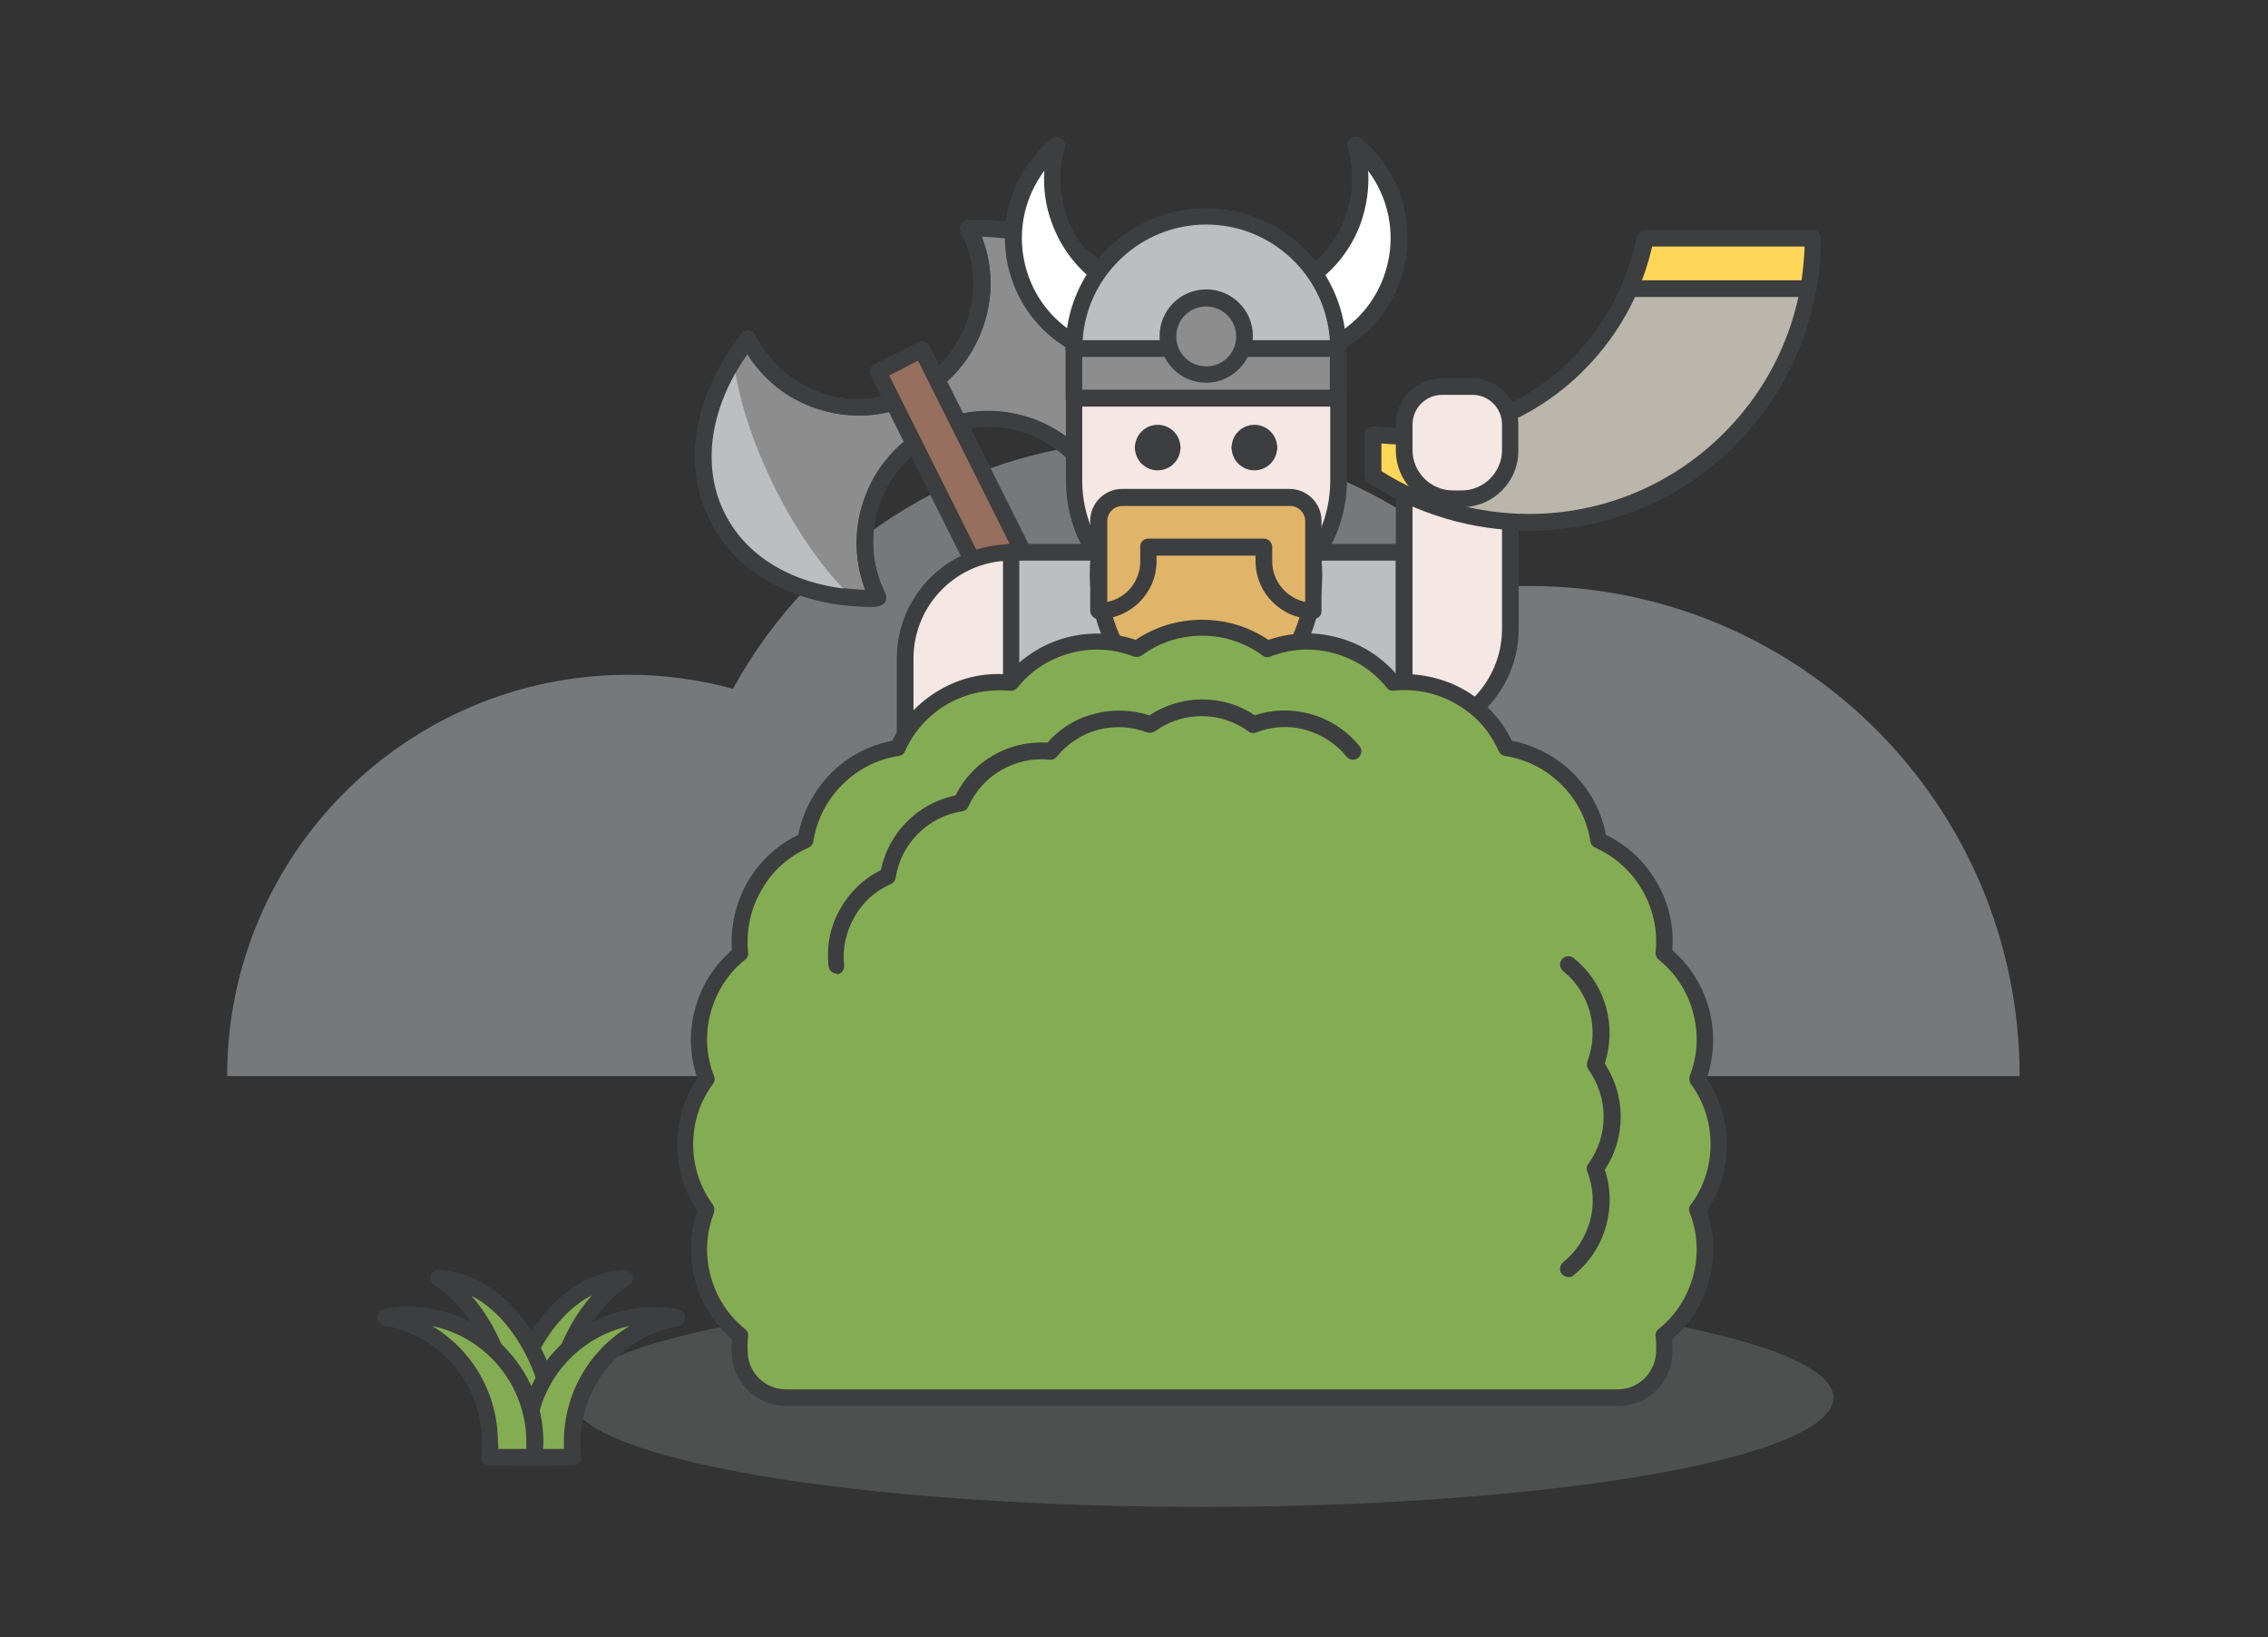 <?xml version="1.0" encoding="utf-8"?>
<!-- Generator: Adobe Illustrator 20.1.0, SVG Export Plug-In . SVG Version: 6.00 Build 0)  -->
<svg version="1.1" id="listening" xmlns="http://www.w3.org/2000/svg" xmlns:xlink="http://www.w3.org/1999/xlink" x="0px" y="0px"
	 viewBox="0 0 598.1 431.7" style="enable-background:new 0 0 598.1 431.7;" xml:space="preserve">
<rect x="0" y="0" width="598.1" height="431.7" fill="#333333" stroke="none"/>
<style type="text/css">
	.st0{opacity:0.5;fill:#BCBEC0;enable-background:new    ;}
	.st1{opacity:0.2;fill:#BCBEC0;enable-background:new    ;}
	.st2{fill:#84AD53;}
	.st3{fill:#3D3E3F;}
	.st4{fill:#8D8D8E;}
	.st5{fill:#BCBEC0;}
	.st6{fill:#966F5E;}
	.st7{fill:#F4E7E4;}
	.st8{fill:#FFFFFF;}
	.st9{fill:none;stroke:#3D3E3F;stroke-width:4;stroke-linecap:round;stroke-miterlimit:10;}
	.st10{fill:#E0B569;}
	.st11{fill:#BAB6AB;}
	.st12{fill:#FFD758;}
</style>
<path class="st0" d="M532.6,283.7c0-71.4-57.9-129.2-129.2-129.2c-3,0-6.1,0.1-9,0.3c-22.9-23.9-55.1-38.7-90.7-38.7
	c-47.6,0-89.1,26.5-110.4,65.5c-8.8-2.4-18.1-3.7-27.6-3.7c-58.4,0-105.8,47.4-105.8,105.8h211.6c0-14.9-3.1-29.1-8.7-42h18.4
	c-4.5,13.2-7,27.3-7,42H532.6z"/>
<ellipse class="st1" cx="317" cy="368.5" rx="166.5" ry="28.8"/>
<g>
	<path class="st2" d="M145.2,380.2c0-19.3,8-36,19.4-43.3c-17.4,1-31.3,21.7-31.3,47.2h11.9C145.3,382.9,145.2,381.6,145.2,380.2z"
		/>
	<path class="st3" d="M145.4,386.4h-11.9c-1.2,0-2.2-1-2.2-2.2c0-26.7,14.6-48.4,33.3-49.4c1-0.1,1.9,0.6,2.2,1.5s-0.1,2-0.9,2.5
		c-11.2,7.2-18.4,23.4-18.4,41.5c0,1.3,0,2.5,0.1,3.8c0,0.6-0.2,1.2-0.6,1.6C146.5,386.1,146,386.4,145.4,386.4z M135.6,382h7.4
		c0-0.6,0-1.2,0-1.8c0-15.3,4.9-29.5,13.1-38.7c-4.4,2.2-8.4,6-11.7,11C139.1,360.5,136,370.9,135.6,382z"/>
	<path class="st2" d="M135.1,380.2c0-19.3-8-36-19.4-43.3c17.4,1,31.3,21.7,31.3,47.2h-12C135.1,382.9,135.1,381.6,135.1,380.2z"/>
	<path class="st3" d="M147,386.4h-12c-0.6,0-1.2-0.2-1.6-0.7c-0.4-0.4-0.6-1-0.6-1.6c0.1-1.3,0.1-2.6,0.1-3.8
		c0-18-7.2-34.3-18.4-41.5c-0.8-0.5-1.2-1.6-0.9-2.5c0.3-0.9,1.2-1.6,2.2-1.5c18.7,1,33.3,22.7,33.3,49.4
		C149.1,385.4,148.2,386.4,147,386.4z M137.3,382h7.4c-0.4-11.1-3.4-21.5-8.7-29.4c-3.3-5-7.4-8.8-11.7-11
		c8.1,9.2,13.1,23.4,13.1,38.7C137.3,380.8,137.3,381.4,137.3,382z"/>
	<path class="st2" d="M151.1,384.2c-0.2-1.3-0.2-2.6-0.2-3.9c0-16.5,11.9-30.2,27.6-33c-1.9-0.3-3.9-0.5-5.9-0.5
		c-18.5,0-33.5,15-33.5,33.5c0,1.3,0.1,2.6,0.2,3.9H151.1z"/>
	<path class="st3" d="M151.1,386.4h-11.8c-1.1,0-2-0.8-2.2-1.9c-0.2-1.4-0.2-2.8-0.2-4.2c0-19.7,16-35.7,35.7-35.7
		c2.1,0,4.2,0.2,6.3,0.6c1,0.2,1.8,1.1,1.8,2.2s-0.8,2-1.8,2.2c-14.9,2.7-25.8,15.6-25.8,30.8c0,1.2,0.1,2.5,0.2,3.7
		c0.1,0.6-0.1,1.2-0.5,1.7C152.3,386.1,151.7,386.4,151.1,386.4z M141.3,382h7.4c0-0.6,0-1.2,0-1.8c0-12.9,6.8-24.3,17.3-30.6
		c-14.1,3-24.8,15.6-24.8,30.6C141.3,380.8,141.3,381.4,141.3,382z"/>
	<path class="st2" d="M129,384.2c0.2-1.3,0.2-2.6,0.2-3.9c0-16.5-11.9-30.2-27.6-33c1.9-0.3,3.9-0.5,5.9-0.5
		c18.5,0,33.5,15,33.5,33.5c0,1.3-0.1,2.6-0.2,3.9H129z"/>
	<path class="st3" d="M140.8,386.4H129c-0.6,0-1.2-0.3-1.6-0.7c-0.4-0.5-0.6-1.1-0.5-1.7c0.1-1.2,0.2-2.5,0.2-3.7
		c0-15.2-10.8-28.2-25.8-30.8c-1-0.2-1.8-1.1-1.8-2.2s0.8-2,1.8-2.2c2.1-0.4,4.2-0.6,6.3-0.6c19.7,0,35.7,16,35.7,35.7
		c0,1.4-0.1,2.8-0.2,4.2C142.9,385.5,141.9,386.4,140.8,386.4z M131.4,382h7.4c0-0.6,0-1.2,0-1.8c0-15-10.6-27.6-24.8-30.6
		c10.5,6.3,17.3,17.7,17.3,30.6C131.4,380.8,131.4,381.4,131.4,382z"/>
</g>
<g id="viking">
	<g>
		<path class="st4" d="M255.5,60.2L255.5,60.2c8.1,16.1,1.6,35.7-14.5,43.7s-35.6,1.5-43.6-14.5c0,0,0,0,0-0.1
			c-11.6,14.8-15.4,32.5-8.2,46.9c7.2,14.4,23.6,22,42.4,21.5c0,0,0,0,0-0.1c-8-16.1-1.5-35.6,14.5-43.6c16.1-8,35.6-1.5,43.6,14.5
			c0,0,0,0,0,0.1c11.6-14.8,15.4-32.5,8.2-46.9C290.7,67.3,274.3,59.8,255.5,60.2z"/>
		<path class="st3" d="M230,159.9c-19.7,0-35.6-8.4-42.8-22.8c-7.4-14.7-4.2-33.1,8.4-49.2c0.5-0.6,1.2-0.9,1.9-0.8s1.4,0.5,1.7,1.2
			c0,0,0,0,0,0.1c3.6,7.2,9.9,12.6,17.5,15.2c7.7,2.6,15.9,2,23.2-1.7c7.2-3.6,12.6-9.9,15.2-17.5c2.6-7.7,2-15.9-1.7-23.2v-0.1
			c-0.3-0.7-0.3-1.5,0.1-2.1c0.4-0.6,1.1-1,1.8-1.1c20.4-0.5,37.1,8,44.4,22.7c7.4,14.7,4.2,33.1-8.4,49.2c-0.5,0.6-1.2,0.9-1.9,0.8
			c-0.7-0.1-1.4-0.5-1.7-1.2c0,0,0,0,0-0.1c-3.6-7.2-9.9-12.6-17.5-15.2c-7.7-2.6-15.9-2-23.2,1.7c-7.2,3.6-12.6,9.9-15.2,17.5
			c-2.6,7.6-2,15.9,1.7,23.2v0.1c0.3,0.7,0.3,1.5-0.1,2.1c-0.4,0.6-1.1,1-1.8,1.1C231.1,159.9,230.5,159.9,230,159.9z M197.1,93.3
			c-9.9,14-12.2,29.5-6,41.9c6.2,12.4,19.9,19.8,37.1,20.3c-2.9-7.5-3.1-15.7-0.5-23.4c2.9-8.8,9.1-15.9,17.4-20.1
			c8.3-4.2,17.7-4.8,26.5-1.9c7.7,2.6,14.1,7.6,18.4,14.4c9.9-14,12.2-29.5,6-41.9s-19.9-19.8-37.1-20.3c2.9,7.5,3.1,15.7,0.5,23.4
			c-2.9,8.8-9.1,15.9-17.4,20.1c-8.3,4.2-17.7,4.8-26.5,1.9C207.8,105.2,201.3,100.1,197.1,93.3z"/>
	</g>
	<g>
		<path class="st5" d="M262.3,60.5c6.9,6.4,14.3,16.6,20.5,28.9c6.2,12.4,9.9,24.4,10.9,33.7c8.5-13.5,10.6-28.7,4.3-41.3
			C291.6,69.2,278.2,61.8,262.3,60.5z"/>
		<path class="st5" d="M204.4,128.7c-6.2-12.4-9.9-24.4-10.9-33.7c-8.5,13.5-10.6,28.7-4.3,41.3s19.7,20,35.6,21.3
			C218,151.2,210.5,141,204.4,128.7z"/>
	</g>
	<path class="st3" d="M230,160c-19.7,0-35.6-8.4-42.8-22.8c-7.4-14.7-4.2-33.1,8.4-49.2c0.5-0.6,1.2-0.9,1.9-0.8s1.4,0.5,1.7,1.2
		l0,0c3.6,7.2,9.9,12.6,17.5,15.2c7.7,2.6,15.9,2,23.2-1.7c7.2-3.6,12.6-9.9,15.2-17.5c2.6-7.7,2-15.9-1.7-23.2v-0.1
		c-0.3-0.7-0.3-1.5,0.1-2.1c0.4-0.6,1.1-1,1.8-1.1c20.4-0.5,37.1,8,44.4,22.7c7.4,14.7,4.2,33.1-8.4,49.2c-0.5,0.6-1.2,0.9-1.9,0.8
		c-0.7-0.1-1.4-0.5-1.7-1.2c0,0,0,0,0-0.1c-3.6-7.2-9.9-12.6-17.5-15.2c-7.7-2.6-15.9-2-23.2,1.7c-15,7.5-21,25.8-13.5,40.7v0.1
		c0.3,0.7,0.3,1.5-0.1,2.1c-0.4,0.6-1.1,1-1.8,1.1C231.1,160,230.6,160,230,160z M197.1,93.4c-9.9,14-12.2,29.5-6,41.9
		s19.9,19.8,37.1,20.3c-6.3-16.5,0.8-35.4,16.9-43.5c8.3-4.2,17.7-4.8,26.5-1.9c7.7,2.6,14.1,7.6,18.4,14.4c9.9-14,12.2-29.5,6-41.9
		s-19.9-19.8-37.1-20.3c2.9,7.5,3.1,15.7,0.5,23.4c-2.9,8.8-9.1,15.9-17.4,20.1c-8.3,4.2-17.7,4.8-26.5,1.9
		C207.8,105.3,201.4,100.2,197.1,93.4z"/>
	
		<rect x="275" y="84.6" transform="matrix(0.894 -0.448 0.448 0.894 -52.369 145.434)" class="st6" width="13" height="197.8"/>
	<path class="st3" d="M320,277c-0.2,0-0.5,0-0.7-0.1c-0.6-0.2-1-0.6-1.3-1.1L229.6,99c-0.3-0.5-0.3-1.1-0.1-1.7s0.6-1,1.1-1.3
		l11.6-5.8c1.1-0.5,2.4-0.1,2.9,1L333.6,268c0.5,1.1,0.1,2.4-1,2.9l-11.6,5.8C320.7,277,320.4,277,320,277z M234.5,99L321,271.9
		l7.7-3.8l-86.6-173L234.5,99z"/>
	<rect x="265.8" y="145.7" class="st5" width="104.5" height="79"/>
	<path class="st3" d="M370.3,226.8H265.8c-1.2,0-2.2-1-2.2-2.2v-79c0-1.2,1-2.2,2.2-2.2h104.5c1.2,0,2.2,1,2.2,2.2v79
		C372.5,225.9,371.5,226.8,370.3,226.8z M268,222.5h100.1v-74.7H268V222.5z"/>
	<path class="st7" d="M318.1,179L318.1,179c-13.2,0-24-10.7-24-24v-6.5H342v6.5C342,168.3,331.3,179,318.1,179z"/>
	<path class="st3" d="M318.1,181.2c-14.4,0-26.1-11.7-26.1-26.1v-6.5c0-1.2,1-2.2,2.2-2.2H342c1.2,0,2.2,1,2.2,2.2v6.5
		C344.2,169.5,332.5,181.2,318.1,181.2z M296.3,150.7v4.3c0,12,9.8,21.8,21.8,21.8s21.8-9.8,21.8-21.8v-4.3H296.3z"/>
	<path class="st8" d="M339.4,76.4c1.7-0.7,3.4-1.6,5-2.7c11.9-7.8,16.8-22.3,13-35.4c2.4,2,4.5,4.3,6.3,7
		c9.6,14.6,5.6,34.3-9.1,43.9c-1.6,1.1-3.3,1.9-5,2.7L339.4,76.4z"/>
	<path class="st3" d="M349.7,94.1c-0.7,0-1.4-0.4-1.8-1l-10.2-15.6c-0.4-0.5-0.5-1.2-0.3-1.8c0.2-0.6,0.6-1.1,1.2-1.4
		c1.6-0.7,3.2-1.5,4.6-2.5c5.4-3.5,9.4-8.6,11.6-14.7c2.1-5.8,2.3-12.3,0.6-18.3c-0.3-0.9,0.1-1.9,0.9-2.4s1.9-0.5,2.6,0.1
		c2.6,2.1,4.9,4.7,6.7,7.5c5,7.6,6.7,16.6,4.9,25.5c-1.8,8.9-7,16.5-14.6,21.5c-1.6,1.1-3.4,2-5.3,2.8
		C350.3,94.1,350,94.1,349.7,94.1z M342.6,77.3l7.8,11.9c1-0.5,2-1.1,3-1.7c6.6-4.3,11.1-11,12.7-18.7s0.1-15.6-4.2-22.2
		c-0.4-0.5-0.7-1.1-1.1-1.6c0.3,4.6-0.4,9.3-1.9,13.7c-2.5,6.9-7.1,12.8-13.3,16.8C344.6,76.2,343.6,76.7,342.6,77.3z"/>
	<path class="st8" d="M296.7,76.4c-1.7-0.7-3.4-1.6-5-2.7c-11.9-7.8-16.8-22.3-13-35.4c-2.4,2-4.5,4.3-6.3,7
		c-9.6,14.6-5.6,34.3,9.1,43.9c1.6,1.1,3.3,1.9,5,2.7L296.7,76.4z"/>
	<path class="st3" d="M286.5,94.1c-0.3,0-0.6-0.1-0.9-0.2c-1.9-0.8-3.6-1.8-5.3-2.8c-7.6-5-12.7-12.6-14.6-21.5
		c-1.8-8.9-0.1-17.9,4.9-25.5c1.9-2.8,4.1-5.4,6.7-7.5c0.7-0.6,1.8-0.7,2.6-0.1c0.8,0.5,1.2,1.5,0.9,2.4c-1.7,5.9-1.5,12.4,0.6,18.3
		c2.2,6,6.2,11.1,11.6,14.7c1.4,1,3,1.8,4.6,2.5c0.6,0.3,1,0.8,1.2,1.4s0.1,1.3-0.3,1.8l-10.2,15.6
		C287.9,93.8,287.2,94.1,286.5,94.1z M275.4,45c-0.4,0.5-0.7,1-1.1,1.6c-4.3,6.6-5.8,14.5-4.2,22.2c1.6,7.7,6.1,14.4,12.7,18.7
		c0.9,0.6,1.9,1.2,3,1.7l7.8-11.9c-1-0.5-2-1.1-2.9-1.7c-6.2-4.1-10.8-9.9-13.3-16.8C275.7,54.3,275.1,49.6,275.4,45z"/>
	<path class="st5" d="M318.1,57.1c19.2,0,34.8,15.6,34.8,34.8h-69.7C283.2,72.7,298.8,57.1,318.1,57.1z"/>
	<path class="st3" d="M352.9,94.1h-69.7c-1.2,0-2.2-1-2.2-2.2c0-20.4,16.6-37,37-37s37,16.6,37,37C355.1,93.1,354.1,94.1,352.9,94.1
		z M285.5,89.7h65.2c-1.1-17-15.3-30.5-32.6-30.5S286.6,72.7,285.5,89.7z"/>
	<rect x="283.2" y="91.9" class="st4" width="69.7" height="13.1"/>
	<path class="st3" d="M352.9,107.2h-69.7c-1.2,0-2.2-1-2.2-2.2V91.9c0-1.2,1-2.2,2.2-2.2h69.7c1.2,0,2.2,1,2.2,2.2V105
		C355.1,106.2,354.1,107.2,352.9,107.2z M285.4,102.8h65.3v-8.7h-65.3L285.4,102.8L285.4,102.8z"/>
	<path class="st7" d="M283.2,105h69.7v21.8c0,19.2-15.6,34.8-34.8,34.8l0,0c-19.2,0-34.8-15.6-34.8-34.8V105H283.2z"/>
	<path class="st3" d="M318.1,163.8c-20.4,0-37-16.6-37-37V105c0-1.2,1-2.2,2.2-2.2H353c1.2,0,2.2,1,2.2,2.2v21.8
		C355.1,147.2,338.5,163.8,318.1,163.8z M285.4,107.2v19.6c0,18,14.6,32.7,32.7,32.7s32.7-14.6,32.7-32.7v-19.6
		C350.8,107.2,285.4,107.2,285.4,107.2z"/>
	<g>
		<line class="st9" x1="301.3" y1="118" x2="309.3" y2="118"/>
		<line class="st9" x1="326.8" y1="118" x2="334.8" y2="118"/>
	</g>
	<g id="eyes">
		<circle class="st3" cx="330.8" cy="118" r="6"/>
		<circle class="st3" cx="305.3" cy="118" r="6"/>
	</g>
	<circle class="st4" cx="318.1" cy="88.7" r="10.1"/>
	<path class="st3" d="M318.1,100.9c-6.8,0-12.3-5.5-12.3-12.3s5.5-12.3,12.3-12.3s12.3,5.5,12.3,12.3
		C330.3,95.4,324.8,100.9,318.1,100.9z M318.1,80.8c-4.4,0-7.9,3.5-7.9,7.9s3.5,7.9,7.9,7.9s7.9-3.5,7.9-7.9S322.4,80.8,318.1,80.8z
		"/>
	<path class="st10" d="M290.4,144.3c-0.6,2.2-0.9,4.6-0.9,7c0,28.5,28.5,42.8,28.5,42.8s28.5-14.3,28.5-42.8c0-2.4-0.3-4.8-0.9-7
		H290.4z"/>
	<path class="st3" d="M318.1,196.3c-0.3,0-0.7-0.1-1-0.2c-0.3-0.2-7.5-3.8-14.8-11.1c-9.7-9.7-14.9-21.4-14.9-33.6
		c0-2.6,0.3-5.1,0.9-7.6c0.2-1,1.1-1.6,2.1-1.6h55.3c1,0,1.9,0.7,2.1,1.6c0.6,2.5,0.9,5,0.9,7.6c0,12.3-5.2,23.9-14.9,33.6
		c-7.3,7.3-14.5,10.9-14.8,11.1C318.7,196.2,318.4,196.3,318.1,196.3z M292.2,146.5c-0.3,1.6-0.4,3.2-0.4,4.8
		c0,11.2,4.6,21.5,13.6,30.5c5.3,5.3,10.6,8.5,12.7,9.7c2.1-1.2,7.5-4.5,12.8-9.8c9-9,13.5-19.3,13.5-30.4c0-1.6-0.1-3.2-0.4-4.8
		H292.2z"/>
	<g id="mustache">
		<path class="st10" d="M302.8,131.1h30.5h6.8c3.4,0,6.2,2.8,6.2,6.2v6.8V161c-7.2,0-13.1-5.8-13.1-13.1v-3.8h-30.5v3.8
			c0,7.2-5.8,13.1-13.1,13.1v-16.9v-6.8c0-3.4,2.8-6.2,6.2-6.2H302.8z"/>
		<path class="st3" d="M346.4,163.2c-8.4,0-15.3-6.8-15.3-15.3v-1.6H305v1.6c0,8.4-6.8,15.3-15.3,15.3c-1.2,0-2.2-1-2.2-2.2v-23.7
			c0-4.6,3.8-8.4,8.4-8.4h44.2c4.6,0,8.4,3.8,8.4,8.4V161C348.6,162.2,347.6,163.2,346.4,163.2z M302.8,142h30.5
			c1.2,0,2.2,1,2.2,2.2v3.8c0,5.2,3.7,9.6,8.7,10.7v-21.3c0-2.2-1.8-4-4-4H296c-2.2,0-4,1.8-4,4v21.3c5-1,8.7-5.4,8.7-10.7v-3.8
			C300.6,143,301.6,142,302.8,142z"/>
	</g>
	<path class="st7" d="M266.7,145.6L266.7,145.6v77.8h-28v-49.8C238.7,158.1,251.3,145.6,266.7,145.6z"/>
	<path class="st3" d="M266.7,225.6h-28c-1.2,0-2.2-1-2.2-2.2v-49.8c0-16.6,13.5-30.1,30.1-30.1c1.2,0,2.2,1,2.2,2.2v77.8
		C268.9,224.6,267.9,225.6,266.7,225.6z M240.9,221.2h23.6v-73.3c-13.2,1.1-23.6,12.2-23.6,25.7V221.2z"/>
	<g id="listening-tube">
		<path class="st7" d="M370.3,193.8L370.3,193.8V116h28v49.8C398.3,181.3,385.8,193.8,370.3,193.8z"/>
		<path class="st3" d="M370.3,196c-1.2,0-2.2-1-2.2-2.2V116c0-1.2,1-2.2,2.2-2.2h28c1.2,0,2.2,1,2.2,2.2v49.8
			C400.5,182.4,386.9,196,370.3,196z M372.5,118.2v73.3c13.2-1.1,23.6-12.2,23.6-25.7v-47.6C396.1,118.2,372.5,118.2,372.5,118.2z"
			/>
		<path class="st11" d="M433.9,62.8C428,92.6,401.7,115,370.2,115c-2.7,0-5.4-0.2-8.1-0.5v10.9c11.8,7.8,25.9,12.3,41.1,12.3
			c41.3,0,74.9-33.5,74.9-74.9C478.1,62.8,433.9,62.8,433.9,62.8z"/>
		<path class="st3" d="M403.2,139.9c-15.1,0-29.7-4.4-42.3-12.6c-0.6-0.4-1-1.1-1-1.8v-10.9c0-0.6,0.3-1.2,0.7-1.6
			c0.5-0.4,1.1-0.6,1.7-0.5c2.6,0.3,5.2,0.5,7.8,0.5c14.6,0,28.8-5.1,40-14.4c11.1-9.2,18.7-22,21.5-36c0.2-1,1.1-1.8,2.1-1.8h44.2
			c1.2,0,2.2,1,2.2,2.2c0,20.6-8,39.9-22.6,54.5C443.2,131.9,423.8,139.9,403.2,139.9z M364.3,124.2c11.6,7.4,25.1,11.3,38.9,11.3
			c19.4,0,37.7-7.6,51.4-21.3c13.2-13.2,20.7-30.6,21.3-49.2h-40.2c-3.2,14.3-11.2,27.3-22.6,36.8c-12,10-27.2,15.5-42.8,15.5
			c-2,0-3.9-0.1-5.9-0.3L364.3,124.2L364.3,124.2z"/>
		<path class="st12" d="M375.4,114.8c-1.7,0.1-3.4,0.2-5.2,0.2c-2.7,0-5.4-0.2-8.1-0.5v10.9c4.2,2.7,8.6,5.1,13.3,6.9L375.4,114.8
			L375.4,114.8z"/>
		<path class="st3" d="M375.4,134.5c-0.3,0-0.6-0.1-0.8-0.2c-4.8-1.9-9.4-4.3-13.7-7.1c-0.6-0.4-1-1.1-1-1.8v-10.9
			c0-0.6,0.3-1.2,0.7-1.6c0.5-0.4,1.1-0.6,1.7-0.5c2.6,0.3,5.2,0.5,7.8,0.5c1.6,0,3.3-0.1,5-0.2c0.6,0,1.2,0.2,1.7,0.6
			c0.4,0.4,0.7,1,0.7,1.6v17.5c0,0.7-0.4,1.4-1,1.8C376.3,134.4,375.9,134.5,375.4,134.5z M364.3,124.2c2.8,1.8,5.8,3.4,8.9,4.8
			v-11.9c-1,0-2,0.1-3,0.1c-2,0-3.9-0.1-5.9-0.3V124.2z"/>
		<path class="st12" d="M429.7,76.1h47.2c0.8-4.3,1.2-8.7,1.2-13.3h-44.2C433,67.4,431.6,71.9,429.7,76.1z"/>
		<path class="st3" d="M476.9,78.3h-47.2c-0.7,0-1.4-0.4-1.8-1s-0.5-1.4-0.2-2.1c1.8-4.1,3.1-8.4,4-12.8c0.2-1,1.1-1.8,2.1-1.8H478
			c1.2,0,2.2,1,2.2,2.2c0,4.6-0.4,9.2-1.2,13.7C478.9,77.5,478,78.3,476.9,78.3z M433,73.9h42.1c0.4-2.9,0.7-5.9,0.8-8.9h-40.2
			C435,68,434.1,71,433,73.9z"/>
		<path class="st7" d="M385.5,131.5h-2.4c-7.1,0-12.8-5.7-12.8-12.8v-6.8c0-5.5,4.5-10,10-10h7.9c5.5,0,10,4.5,10,10v6.8
			C398.3,125.8,392.6,131.5,385.5,131.5z"/>
		<path class="st3" d="M385.5,133.7h-2.4c-8.3,0-15-6.7-15-15v-6.8c0-6.7,5.5-12.2,12.2-12.2h7.9c6.7,0,12.2,5.5,12.2,12.2v6.8
			C400.5,127,393.8,133.7,385.5,133.7z M380.3,104.1c-4.3,0-7.8,3.5-7.8,7.8v6.8c0,5.8,4.8,10.6,10.6,10.6h2.4
			c5.8,0,10.6-4.8,10.6-10.6v-6.8c0-4.3-3.5-7.8-7.8-7.8H380.3z"/>
	</g>
	<rect x="265.8" y="205" class="st4" width="104.5" height="13.1"/>
	<path class="st3" d="M370.3,220.3H265.8c-1.2,0-2.2-1-2.2-2.2V205c0-1.2,1-2.2,2.2-2.2h104.5c1.2,0,2.2,1,2.2,2.2v13.1
		C372.5,219.3,371.5,220.3,370.3,220.3z M268,215.9h100.1v-8.7H268V215.9z"/>
	<path class="st7" d="M251.5,207.9h2.4c7.1,0,12.8,5.7,12.8,12.8v6.8c0,5.5-4.5,10-10,10h-7.9c-5.5,0-10-4.5-10-10v-6.8
		C238.7,213.6,244.5,207.9,251.5,207.9z"/>
	<path class="st3" d="M256.7,239.7h-7.9c-6.7,0-12.2-5.5-12.2-12.2v-6.8c0-8.3,6.7-15,15-15h2.4c8.3,0,15,6.7,15,15v6.8
		C268.9,234.2,263.4,239.7,256.7,239.7z M251.5,210.1c-5.8,0-10.6,4.8-10.6,10.6v6.8c0,4.3,3.5,7.8,7.8,7.8h7.9
		c4.3,0,7.8-3.5,7.8-7.8v-6.8c0-5.8-4.8-10.6-10.6-10.6H251.5z"/>
</g>
<g id="bush">
	<path class="st2" d="M186.3,318.9c-2.2,5.6-2.6,11.9-1,18.1s5.2,11.4,9.9,15.2c-0.2,1.6-0.2,3.3-0.1,4.9
		c0.4,6.4,5.8,11.4,12.2,11.4h219.3c6.4,0,11.8-5,12.2-11.4c0.1-1.7,0.1-3.3-0.1-4.9c4.7-3.7,8.2-9,9.9-15.2s1.2-12.5-1-18.1
		c3.5-4.8,5.6-10.8,5.6-17.2c0-6.4-2.1-12.4-5.6-17.2c2.2-5.6,2.6-11.9,1-18.1s-5.2-11.4-9.9-15.2c0.6-5.9-0.5-12.1-3.7-17.7
		c-3.2-5.6-8-9.7-13.5-12.1c-0.9-5.9-3.7-11.6-8.2-16.1s-10.2-7.3-16.1-8.2c-2.4-5.5-6.5-10.2-12.1-13.5c-5.6-3.2-11.8-4.4-17.7-3.7
		c-3.7-4.7-9-8.2-15.2-9.9s-12.5-1.2-18.1,1c-4.8-3.5-10.8-5.6-17.2-5.6s-12.4,2.1-17.2,5.6c-5.6-2.2-11.9-2.6-18.1-1
		c-6.2,1.7-11.4,5.2-15.2,9.9c-5.9-0.6-12.1,0.5-17.7,3.7c-5.6,3.2-9.7,8-12.1,13.5c-5.9,0.9-11.6,3.7-16.1,8.2s-7.3,10.2-8.2,16.1
		c-5.5,2.4-10.2,6.5-13.5,12.1c-3.2,5.6-4.4,11.8-3.7,17.7c-4.7,3.7-8.2,9-9.9,15.2s-1.2,12.5,1,18.1c-3.5,4.8-5.6,10.8-5.6,17.2
		C180.7,308.2,182.8,314.1,186.3,318.9z"/>
	<path class="st3" d="M426.7,370.7H207.4c-7.6,0-14-5.9-14.4-13.5c-0.1-1.4-0.1-2.8,0-4.1c-4.7-4.1-8.1-9.5-9.7-15.5
		c-1.6-6.1-1.4-12.4,0.6-18.3c-3.5-5.2-5.3-11.2-5.3-17.5s1.8-12.3,5.3-17.5c-2-5.9-2.3-12.2-0.6-18.3c1.6-6.1,5-11.4,9.7-15.5
		c-0.4-6.2,1-12.4,4.1-17.9c3.2-5.5,7.8-9.8,13.4-12.5c1.2-6.1,4.2-11.7,8.6-16.2c4.5-4.5,10-7.4,16.2-8.6c2.7-5.6,7-10.2,12.5-13.4
		s11.6-4.6,17.9-4.1c4.1-4.7,9.5-8.1,15.5-9.7c6.1-1.6,12.4-1.4,18.3,0.6c5.2-3.5,11.2-5.3,17.5-5.3s12.3,1.8,17.5,5.3
		c5.9-2,12.2-2.3,18.3-0.6c6.1,1.6,11.4,5,15.5,9.7c6.2-0.4,12.4,1,17.9,4.1c5.5,3.2,9.8,7.8,12.5,13.4c6.1,1.2,11.7,4.2,16.2,8.6
		c4.5,4.5,7.4,10,8.6,16.2c5.6,2.7,10.2,7,13.4,12.5c3.2,5.5,4.6,11.6,4.1,17.9c4.7,4.1,8.1,9.5,9.7,15.5c1.6,6.1,1.4,12.4-0.6,18.3
		c3.5,5.2,5.3,11.2,5.3,17.5s-1.8,12.3-5.3,17.5c2,5.9,2.3,12.2,0.6,18.3c-1.6,6.1-5,11.4-9.7,15.5c0.1,1.4,0.1,2.8,0,4.1
		C440.6,364.8,434.3,370.7,426.7,370.7z M263.4,182c-4.7,0-9.3,1.2-13.5,3.6c-5,2.9-8.9,7.2-11.2,12.4c-0.3,0.7-0.9,1.2-1.7,1.3
		c-5.7,0.9-10.8,3.5-14.9,7.6c-4.1,4.1-6.7,9.2-7.6,14.9c-0.1,0.7-0.6,1.4-1.3,1.7c-5.3,2.3-9.6,6.2-12.4,11.2
		c-2.9,5-4.1,10.7-3.5,16.4c0.1,0.7-0.2,1.5-0.8,1.9c-4.5,3.6-7.6,8.5-9.1,14c-1.5,5.6-1.2,11.4,0.9,16.7c0.3,0.7,0.2,1.5-0.3,2.1
		c-3.4,4.6-5.2,10.1-5.2,15.9s1.8,11.3,5.2,15.9c0.4,0.6,0.5,1.4,0.3,2.1c-2.1,5.4-2.4,11.1-0.9,16.7s4.6,10.4,9.1,14
		c0.6,0.5,0.9,1.2,0.8,1.9c-0.2,1.5-0.2,3.1-0.1,4.6c0.3,5.2,4.7,9.4,10.1,9.4h219.3c5.3,0,9.7-4.1,10.1-9.4
		c0.1-1.5,0.1-3.1-0.1-4.6c-0.1-0.7,0.2-1.5,0.8-1.9c4.5-3.6,7.6-8.5,9.1-14c1.5-5.6,1.2-11.3-0.9-16.7c-0.3-0.7-0.2-1.5,0.3-2.1
		c3.4-4.6,5.2-10.1,5.2-15.9s-1.8-11.3-5.2-15.9c-0.4-0.6-0.5-1.4-0.3-2.1c2.1-5.4,2.4-11.1,0.9-16.7s-4.6-10.4-9.1-14
		c-0.6-0.5-0.9-1.2-0.8-1.9c0.6-5.7-0.6-11.4-3.5-16.4s-7.2-8.9-12.4-11.2c-0.7-0.3-1.2-0.9-1.3-1.7c-0.9-5.7-3.5-10.8-7.6-14.9
		c-4.1-4.1-9.2-6.7-14.9-7.6c-0.7-0.1-1.4-0.6-1.7-1.3c-2.3-5.3-6.2-9.6-11.2-12.4c-5-2.9-10.7-4.1-16.4-3.5
		c-0.7,0.1-1.5-0.2-1.9-0.8c-3.6-4.5-8.5-7.6-14-9.1c-5.6-1.5-11.4-1.2-16.7,0.9c-0.7,0.3-1.5,0.2-2.1-0.3
		c-4.6-3.4-10.1-5.2-15.9-5.2s-11.3,1.8-15.9,5.2c-0.6,0.4-1.4,0.5-2.1,0.3c-5.4-2.1-11.1-2.4-16.7-0.9s-10.4,4.6-14,9.1
		c-0.5,0.6-1.2,0.9-1.9,0.8C265.4,182,264.4,182,263.4,182z"/>
	<path class="st3" d="M413.6,336.7c-0.6,0-1.3-0.3-1.7-0.8c-0.8-0.9-0.6-2.3,0.3-3.1c3.5-2.8,5.9-6.6,7.1-10.9s0.9-8.8-0.7-13
		c-0.3-0.7-0.2-1.5,0.3-2.1c2.6-3.6,4-7.9,4-12.4s-1.4-8.7-4-12.4c-0.4-0.6-0.5-1.4-0.3-2.1c1.6-4.2,1.8-8.7,0.7-13
		c-1.2-4.3-3.6-8.1-7.1-10.9c-0.9-0.8-1.1-2.1-0.3-3.1c0.8-0.9,2.1-1.1,3.1-0.3c4.2,3.4,7.2,7.9,8.6,13.2c1.3,4.8,1.1,9.9-0.4,14.6
		c2.7,4.1,4.2,9,4.2,14s-1.4,9.8-4.2,14c1.6,4.7,1.7,9.7,0.4,14.6c-1.4,5.2-4.4,9.8-8.6,13.2C414.6,336.6,414.1,336.7,413.6,336.7z"
		/>
	<path class="st3" d="M220.7,256.7c-1.1,0-2.1-0.8-2.2-2c-0.6-5.4,0.5-10.7,3.2-15.3c2.5-4.3,6.1-7.8,10.6-10
		c1-4.9,3.4-9.3,6.9-12.8s7.9-5.9,12.8-6.9c2.2-4.4,5.6-8.1,10-10.6c4.3-2.5,9.2-3.6,14.2-3.3c3.3-3.7,7.5-6.4,12.4-7.6
		c4.8-1.3,9.8-1.1,14.5,0.4c4.1-2.7,8.9-4.2,13.9-4.2s9.8,1.4,13.9,4.2c4.7-1.6,9.7-1.7,14.5-0.4c5.2,1.4,9.8,4.4,13.1,8.5
		c0.8,0.9,0.6,2.3-0.3,3.1s-2.3,0.6-3.1-0.3c-2.8-3.5-6.6-5.9-10.9-7.1c-4.3-1.2-8.8-0.9-12.9,0.7c-0.7,0.3-1.5,0.2-2.1-0.3
		c-3.6-2.6-7.9-4-12.3-4c-4.5,0-8.7,1.4-12.3,4c-0.6,0.4-1.4,0.5-2.1,0.3c-4.2-1.6-8.6-1.8-12.9-0.7c-4.3,1.2-8.1,3.6-10.9,7.1
		c-0.5,0.6-1.2,0.9-1.9,0.8c-4.4-0.5-8.8,0.5-12.7,2.7c-3.9,2.2-6.9,5.6-8.7,9.6c-0.3,0.7-0.9,1.2-1.7,1.3
		c-4.4,0.7-8.4,2.7-11.6,5.9c-3.2,3.2-5.2,7.2-5.9,11.6c-0.1,0.7-0.6,1.4-1.3,1.7c-4.1,1.8-7.4,4.8-9.6,8.7
		c-2.2,3.9-3.2,8.3-2.7,12.7c0.1,1.2-0.7,2.3-1.9,2.4C220.8,256.7,220.7,256.7,220.7,256.7z"/>
</g>

<script>
	
</script>

<style>
	#eyes {
		animation: eyes 6s ease-in-out both infinite;
	}

	#listening-tube {
		transform-origin: 384.25px 176.8px 0px;
		animation: tube-rotation 6s ease-in-out both infinite;
	}

	#viking {
		animation: viking 6s ease-in-out both infinite;
	}

	#bush {
		transform-origin: 317px 370.7px;
		animation: bush 6s ease-in-out both infinite;
	}

	@keyframes bush {
		12.5% {
			transform: none;
		}
		15% {
			transform: scale(1.01, .99);
		}
		17.5% {
			transform: scale(.99, 1.01);
		}
		20% {
			transform: none;
		}

		75% {
			transform: none;
		}
		76.6% {
			transform: scale(.99, 1.01);
		}
		78.2% {
			transform: scale(1.01, .99);
		}
		80% {
			transform: none;
		}
	}

	@keyframes viking {
		10% {
			transform: none;
		}
		20% {
			transform: translateY(10px);
		}
		75% {
			transform: translateY(10px);
		}
		80% {
			transform: none;
		}
	}

	@keyframes tube-rotation {
		20% {
			transform: none;
		}
		25% {
			transform: rotate(-4deg);
		}
		75% {
			transform: rotate(-4deg);
		}
		80% {
			transform: none;
		}
	}

	@keyframes eyes {
		20% {
			opacity: 1;
		}
		20.1% {
			opacity: 0;
		}
		75% {
			opacity: 0;
		}
		75.1% {
			opacity: 1;
		}
	}
</style>
</svg>
